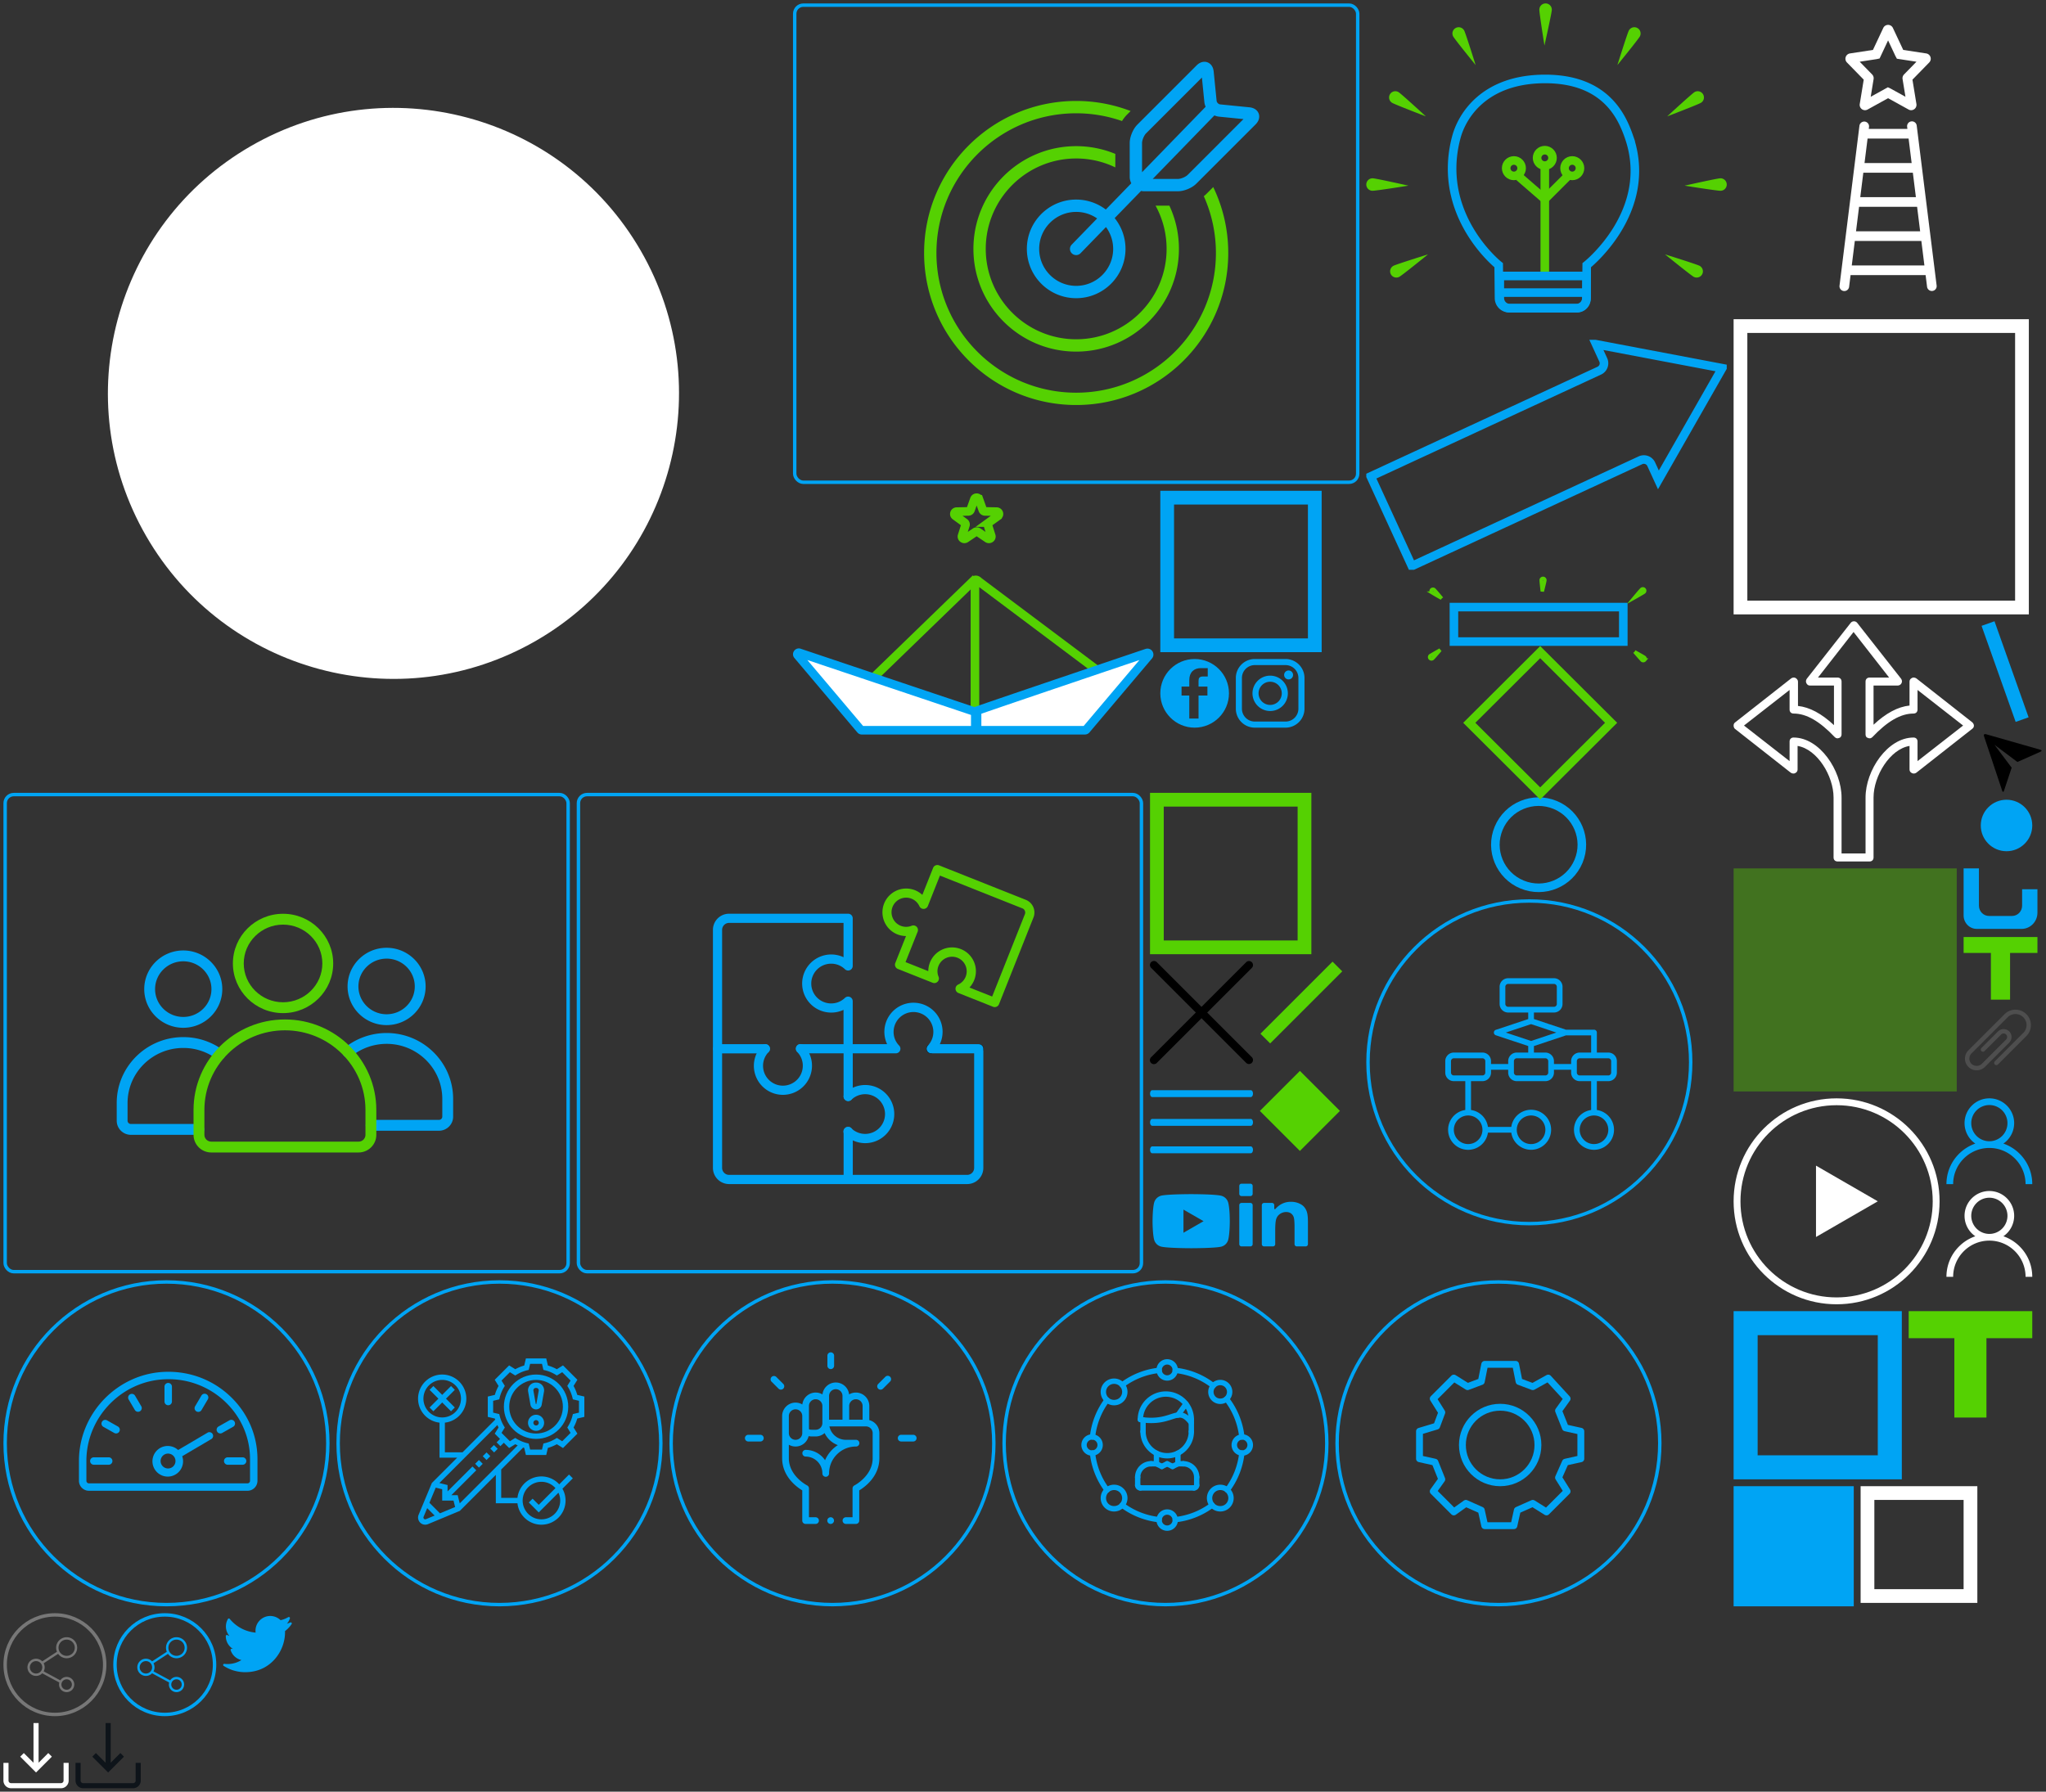 <?xml version="1.0" encoding="utf-8"?><svg width="596" height="522" viewBox="0 0 596 522" xmlns="http://www.w3.org/2000/svg" xmlns:xlink="http://www.w3.org/1999/xlink"><rect x="0" y="0" width="596" height="522" fill="#333333" stroke="none"/><view id="image-c-figure-1" viewBox="504 252 67 67"/><svg width="67" height="67" fill="none" viewBox="-1 -1 67 67" x="504" y="252" xmlns="http://www.w3.org/2000/svg"><path fill="#55D102" fill-opacity=".4" d="M65 0H0v65h65z"/></svg><view id="image-c-figure-10" viewBox="0 0 230 230"/><svg width="230" height="230" fill="none" viewBox="-1 -1 230 230" xmlns="http://www.w3.org/2000/svg"><circle cx="113.615" cy="113.615" r="83.172" transform="rotate(150 113.615 113.615)" fill="#fff"/></svg><view id="image-c-figure-11" viewBox="576 232 17 17"/><svg width="17" height="17" fill="none" viewBox="-1 -1 17 17" x="576" y="232" xmlns="http://www.w3.org/2000/svg"><circle cx="7.5" cy="7.5" r="7.5" fill="#00A4F4"/></svg><view id="image-c-figure-12" viewBox="504 92 88 88"/><svg width="88" height="88" fill="none" viewBox="-1 -1 88 88" x="504" y="92" xmlns="http://www.w3.org/2000/svg"><path stroke="#fff" stroke-width="4" d="M2 2h82v82H2z"/></svg><view id="image-c-figure-13" viewBox="337 142 49 49"/><svg width="49" height="49" fill="none" viewBox="-1 -1 49 49" x="337" y="142" xmlns="http://www.w3.org/2000/svg"><path stroke="#00A4F4" stroke-width="4" d="M2 2h43v43H2z"/></svg><view id="image-c-figure-14" viewBox="541 432 36 36"/><svg width="36" height="36" fill="none" viewBox="-1 -1 36 36" x="541" y="432" xmlns="http://www.w3.org/2000/svg"><path stroke="#fff" stroke-width="4" d="M2 2h30v30H2z"/></svg><view id="image-c-figure-15" viewBox="555 381 38 33"/><svg width="38" height="33" fill="none" viewBox="-1 -1 38 33" x="555" y="381" xmlns="http://www.w3.org/2000/svg"><path d="M22.65 31h-9.346V7.881H0V0h36v7.881H22.65V31z" fill="#55D102"/></svg><view id="image-c-figure-2" viewBox="504 432 37 37"/><svg width="37" height="37" fill="none" viewBox="-1 -1 37 37" x="504" y="432" xmlns="http://www.w3.org/2000/svg"><path fill="#00A4F4" d="M35 0H0v35h35z"/></svg><view id="image-c-figure-3" viewBox="571 252 24 20"/><svg width="24" height="20" fill="none" viewBox="-1 -1 24 20" x="571" y="252" xmlns="http://www.w3.org/2000/svg"><path d="M4.464 0H0v13.715c0 2.164 1.718 3.918 3.837 3.918h13.05c2.55 0 4.62-2.112 4.62-4.718V6.07h-4.464v4.794c0 1.657-1.316 3-2.938 3H7.401c-1.622 0-2.937-1.343-2.937-3V0z" fill="#00A4F4"/></svg><view id="image-c-figure-4" viewBox="576 180 16 32"/><svg width="16" height="32" fill="none" viewBox="-1 -1 16 32" x="576" y="180" xmlns="http://www.w3.org/2000/svg"><path stroke="#00A4F4" stroke-width="4" d="M12.047 28.657L2.115.669"/></svg><view id="image-c-figure-5" viewBox="571 272 24 21"/><svg width="24" height="21" fill="none" viewBox="-1 -1 24 21" x="571" y="272" xmlns="http://www.w3.org/2000/svg"><path d="M13.53 18.252H7.949V4.64H0V0h21.506v4.64h-7.975v13.612z" fill="#55D102"/></svg><view id="image-c-figure-6" viewBox="366 279 26 26"/><svg width="26" height="26" fill="none" viewBox="-1 -1 26 26" x="366" y="279" xmlns="http://www.w3.org/2000/svg"><path stroke="#55D102" stroke-width="4" d="M1.586 22.586l21-21"/></svg><view id="image-c-figure-7" viewBox="366 311 26 26"/><svg width="26" height="26" fill="none" viewBox="-1 -1 26 26" x="366" y="311" xmlns="http://www.w3.org/2000/svg"><path fill="#55D102" d="M0 11.661L11.66.001l11.662 11.66L11.66 23.322z"/></svg><view id="image-c-figure-8" viewBox="504 381 51 51"/><svg width="51" height="51" fill="none" viewBox="-1 -1 51 51" x="504" y="381" xmlns="http://www.w3.org/2000/svg"><path stroke="#00A4F4" stroke-width="7" d="M3.5 3.5h42v42h-42z"/></svg><view id="image-c-figure-9" viewBox="334 230 49 49"/><svg width="49" height="49" fill="none" viewBox="-1 -1 49 49" x="334" y="230" xmlns="http://www.w3.org/2000/svg"><path stroke="#55D102" stroke-width="4" d="M2 2h43v43H2z"/></svg><view id="image-contacts-icon-1" viewBox="504 180 72 72"/><svg width="72" height="72" fill="none" viewBox="-1 -1 72 72" x="504" y="180" xmlns="http://www.w3.org/2000/svg"><g clip-path="url(#apclip0_1321_3190)"><path d="M69.534 29.453L53.228 16.641c-.35-.233-.932-.35-1.281-.116-.466.233-.7.582-.7 1.048v6.988c-3.377.35-6.871 2.213-10.482 5.59V18.739h6.989c.465 0 .931-.233 1.164-.7.233-.465.117-.931-.116-1.28L35.99.45c-.466-.582-1.398-.582-1.864 0L21.316 16.757c-.234.35-.35.816-.117 1.282.233.466.582.698 1.048.698h6.989v11.531c-3.61-3.377-7.105-5.24-10.483-5.59v-7.105c0-.466-.35-.815-.699-1.048-.466-.233-.931-.117-1.28.116L.465 29.453c-.35.233-.466.582-.466.932 0 .35.116.699.35.932l16.306 12.812c.349.233.931.349 1.28.116.467-.233.7-.582.7-1.048v-6.872c5.707.932 10.482 8.735 10.482 15.025v17.47c0 .7.466 1.165 1.165 1.165H39.6c.699 0 1.165-.465 1.165-1.164V51.35c0-6.29 4.775-14.093 10.482-15.025v6.872c0 .466.233.815.699 1.048.466.233.932.117 1.281-.116l16.306-12.812c.35-.233.466-.583.466-.932 0-.35-.233-.7-.466-.932zM53.577 40.751v-5.707c0-.7-.465-1.165-1.164-1.165-7.571 0-13.977 9.55-13.977 17.471v16.306h-6.988V51.35c0-7.92-6.406-17.471-13.977-17.471-.699 0-1.165.466-1.165 1.165v5.707L3.028 30.385l13.278-10.367v5.708c0 .698.466 1.164 1.165 1.164 3.727 0 7.57 2.213 11.997 6.872.349.35.815.466 1.28.233.467-.116.7-.582.7-1.048V17.573c0-.7-.466-1.165-1.165-1.165h-5.707L34.942 3.13l10.366 13.278H39.6c-.7 0-1.165.466-1.165 1.165v15.374c0 .582.233.932.699 1.048.466.233.932.117 1.281-.233 4.426-4.659 8.27-6.872 11.997-6.872.699 0 1.165-.465 1.165-1.164v-5.707l13.277 10.366L53.577 40.75z" fill="#fff"/></g><defs><clipPath id="apclip0_1321_3190"><path fill="#fff" d="M0 0h70v70H0z"/></clipPath></defs></svg><view id="image-contacts-icon-2" viewBox="504 0 92 92"/><svg width="92" height="92" fill="none" viewBox="-1 -1 92 92" x="504" xmlns="http://www.w3.org/2000/svg"><path d="M51.722 31.106c-.261 0-.518-.067-.747-.194L45 27.612l-5.974 3.3a1.554 1.554 0 01-2.28-1.621l1.157-7.083-4.886-5.004a1.563 1.563 0 01.872-2.635l6.7-1.023 3.008-6.403a1.55 1.55 0 012.807 0l3.007 6.404 6.698 1.021a1.563 1.563 0 01.877 2.632l-4.889 5.008 1.157 7.084a1.56 1.56 0 01-1.532 1.814zm-6.781-6.675l.82.388 4.3 2.375-.842-5.154a1.569 1.569 0 01.417-1.337l3.634-3.722-5.702-.871-.424-.777L45 10.77l-2.473 5.265-.861.19-4.936.755 3.627 3.714a1.576 1.576 0 01.423 1.35l-.84 5.149 5.001-2.763zm-6.937-2.844v.007-.007zm13.99-.005l.002.008-.002-.008zM53.339 35.589a1.406 1.406 0 00-2.791.347l.077.618h-11.25l.077-.618a1.407 1.407 0 00-2.79-.347L30.86 82.17a1.407 1.407 0 102.791.347l.42-3.373h21.858l.42 3.373a1.406 1.406 0 102.79-.347l-5.8-46.582zM36.547 59.255h16.904l.888 7.133H35.66l.888-7.133zm1.238-9.944h14.427l.889 7.132H36.898l.888-7.132zm13.189-9.945l.888 7.132H38.136l.889-7.132h11.95zM34.421 76.333l.888-7.132H54.69l.889 7.132H34.42z" fill="#fff"/></svg><view id="image-cta-icon" viewBox="576 212 20 20"/><svg width="20" height="20" fill="none" viewBox="-1 -1 20 20" x="576" y="212" xmlns="http://www.w3.org/2000/svg"><path d="M6.763 17.378c-.145.435-.38.44-.529-.008L.933 1.464c-.147-.44.1-.693.531-.57L17.37 5.44c.441.125.456.38.038.566L10.667 9 4 4l5 6.667-2.237 6.711z" fill="#000"/></svg><view id="image-executive-search-icon" viewBox="230 0 167 142"/><svg width="167" height="142" fill="none" viewBox="-1 -1 167 142" x="230" xmlns="http://www.w3.org/2000/svg"><rect x=".5" y=".5" width="164" height="139" rx="2.5" stroke="#00A4F4"/><g clip-path="url(#asclip0_1439_2408)"><path d="M122.419 53.502l-1.961 1.963c-.264.262-.526.49-.787.702a40.47 40.47 0 013.526 16.54c0 22.444-18.261 40.704-40.707 40.704-22.447 0-40.707-18.26-40.707-40.704 0-22.443 18.26-40.7 40.707-40.7 4.676 0 9.164.802 13.35 2.258v-.001c.399-.634.864-1.265 1.502-1.907l1.007-1.009a44.168 44.168 0 00-15.858-2.935c-24.462.001-44.3 19.833-44.3 44.292C38.19 97.168 58.028 117 82.49 117c24.465 0 44.298-19.832 44.298-44.295a44.097 44.097 0 00-4.37-19.203z" fill="#55D102"/><path d="M109.641 58.912h-4.026a26.178 26.178 0 013.214 12.597c0 14.522-11.816 26.337-26.339 26.337-14.524 0-26.34-11.815-26.34-26.337 0-14.521 11.816-26.336 26.34-26.336 4.083 0 7.953.934 11.405 2.6V43.84a29.838 29.838 0 00-11.405-2.257c-16.531 0-29.932 13.4-29.932 29.927s13.4 29.929 29.932 29.929c16.529 0 29.932-13.402 29.932-29.93 0-4.5-1.002-8.767-2.781-12.596z" fill="#55D102"/><path d="M135.53 31.804a2.71 2.71 0 00-1.181-1.152 3.83 3.83 0 00-1.383-.388l-8.55-.853c-.174-.013-.448-.133-.662-.352-.219-.215-.339-.489-.351-.663l-.856-8.552c-.067-.625-.233-1.247-.668-1.826a2.625 2.625 0 00-.872-.738 2.542 2.542 0 00-1.158-.28 2.874 2.874 0 00-1.314.333c-.373.196-.69.446-.976.73L100.303 35.32c-.7.71-1.2 1.566-1.584 2.48-.373.919-.627 1.877-.634 2.876v9.855c.002.675.176 1.304.46 1.868l-7.424 7.647a14.288 14.288 0 00-8.63-2.902c-7.937 0-14.367 6.433-14.367 14.365 0 7.933 6.43 14.366 14.366 14.366 7.933 0 14.367-6.433 14.367-14.366 0-3.394-1.185-6.508-3.154-8.967l7.69-7.918c.286.06.579.096.884.098h9.86c.999-.007 1.958-.26 2.875-.634.916-.385 1.771-.884 2.483-1.585l17.252-17.251c.284-.286.533-.602.729-.976a2.86 2.86 0 00.333-1.314c.004-.387-.091-.8-.279-1.157zm-53.04 50.48c-5.942 0-10.776-4.833-10.776-10.774 0-5.94 4.834-10.774 10.776-10.774 2.267 0 4.37.707 6.107 1.907l-7.395 7.617a1.796 1.796 0 102.577 2.502l7.39-7.61a10.7 10.7 0 012.096 6.357c0 5.942-4.833 10.775-10.775 10.775zm19.189-33.108v-8.499c-.007-.317.123-.937.362-1.502.228-.566.575-1.097.805-1.316l16.27-16.268.716 7.165c.05.482.188.93.371 1.347l-18.524 19.073zm13.277.788c-.222.23-.749.576-1.316.806-.565.24-1.185.369-1.502.362h-7.352l17.969-18.504a4.52 4.52 0 001.305.356l7.162.715-16.266 16.266z" fill="#00A4F4"/></g><defs><clipPath id="asclip0_1439_2408"><path fill="#fff" transform="translate(37 17)" d="M0 0h100v100H0z"/></clipPath></defs></svg><view id="image-icon-attach" viewBox="571 293 22 20"/><svg width="22" height="20" fill="none" viewBox="-1 -1 22 20" x="571" y="293" xmlns="http://www.w3.org/2000/svg"><path d="M3.803 17.835c-.911 0-1.767-.355-2.41-.998a3.412 3.412 0 010-4.82L11.928 1.482A4.464 4.464 0 0115.107.165c1.201 0 2.33.468 3.18 1.317a4.466 4.466 0 011.317 3.18c0 1.2-.468 2.33-1.317 3.178l-8.293 8.293a.637.637 0 11-.901-.901l8.293-8.293a3.2 3.2 0 00.943-2.278c0-.86-.335-1.67-.944-2.278a3.201 3.201 0 00-2.278-.943 3.2 3.2 0 00-2.278.943L2.294 12.918a2.137 2.137 0 000 3.017c.806.806 2.21.806 3.017 0l7.074-7.074a1.04 1.04 0 00.302-.73 1.033 1.033 0 00-1.762-.73l-4.831 4.832a.637.637 0 11-.901-.901l4.83-4.832a2.31 2.31 0 013.262 0c.437.436.677 1.016.677 1.631 0 .607-.247 1.202-.676 1.631l-7.074 7.075c-.643.643-1.499.998-2.41.998z" fill="#4E4E4E"/></svg><view id="image-icon-chart" viewBox="397 261 97 97"/><svg width="97" height="97" fill="none" viewBox="-1 -1 97 97" x="397" y="261" xmlns="http://www.w3.org/2000/svg"><circle cx="47.5" cy="47.5" r="47" stroke="#00A4F4"/><path d="M70.497 44.663h-3.333V38.83a.833.833 0 00-.833-.834h-8.198l-9.299-3.1v-1.899h5.832a2.5 2.5 0 002.5-2.5V25.5a2.5 2.5 0 00-2.5-2.5h-13.33a2.5 2.5 0 00-2.5 2.5v4.999a2.5 2.5 0 002.5 2.5h5.832v1.899L37.74 38.04a.833.833 0 000 1.583l9.428 3.14v1.899h-3.333a2.5 2.5 0 00-2.5 2.5v.833h-4.999v-.834a2.5 2.5 0 00-2.5-2.5h-8.331a2.5 2.5 0 00-2.5 2.5v3.333a2.5 2.5 0 002.5 2.5h3.333v8.398a5.832 5.832 0 106.599 6.6h6.798a5.833 5.833 0 100-1.667h-6.798a5.832 5.832 0 00-4.933-4.933v-8.398h3.333a2.5 2.5 0 002.5-2.5v-.833h4.998v.833a2.5 2.5 0 002.5 2.5h8.332a2.5 2.5 0 002.5-2.5v-.833h4.999v.833a2.5 2.5 0 002.5 2.5h3.332v8.398a5.832 5.832 0 101.666 0v-8.398h3.333a2.5 2.5 0 002.5-2.5v-3.333a2.5 2.5 0 00-2.5-2.5zm-22.496 18.33a4.166 4.166 0 110 8.332 4.166 4.166 0 010-8.332zm-14.164 4.166a4.166 4.166 0 11-8.332 0 4.166 4.166 0 018.332 0zm.833-16.664c0 .46-.373.833-.833.833h-8.332a.833.833 0 01-.833-.833v-3.333c0-.46.373-.833.833-.833h8.332c.46 0 .833.373.833.833v3.333zm6.666-19.163a.833.833 0 01-.834-.833v-5c0-.46.373-.833.834-.833h13.33c.46 0 .834.373.834.834v4.999c0 .46-.373.833-.834.833h-13.33zm-.699 7.499l7.364-2.455 7.364 2.455L48 41.285l-7.364-2.454zM53 50.495c0 .46-.373.833-.833.833h-8.332a.833.833 0 01-.833-.833v-3.333c0-.46.373-.833.833-.833h8.332c.46 0 .833.373.833.833v3.333zm6.666-3.333v.834h-5v-.834a2.5 2.5 0 00-2.5-2.5h-3.332v-1.899l9.3-3.1h7.364v5h-3.333a2.5 2.5 0 00-2.5 2.5zM70.497 67.16a4.166 4.166 0 11-8.332 0 4.166 4.166 0 018.332 0zm.833-16.664c0 .46-.373.833-.833.833h-8.332a.833.833 0 01-.833-.833v-3.333c0-.46.373-.833.833-.833h8.332c.46 0 .833.373.833.833v3.333z" fill="#00A4F4"/></svg><view id="image-icon-cross" viewBox="334 279 32 32"/><svg width="32" height="32" fill="none" viewBox="-1 -1 32 32" x="334" y="279" xmlns="http://www.w3.org/2000/svg"><path d="M16.657 15l13-12.999A1.172 1.172 0 1027.998.344l-13 13L2 .344A1.172 1.172 0 10.343 2.001l13 13-13 13A1.172 1.172 0 102 29.656l13-12.999 13 13a1.169 1.169 0 001.657 0c.457-.458.457-1.2 0-1.658l-13-13z" fill="#000"/></svg><view id="image-icon-dashboard" viewBox="0 372 97 97"/><svg width="97" height="97" fill="none" viewBox="-1 -1 97 97" y="372" xmlns="http://www.w3.org/2000/svg"><circle cx="47.5" cy="47.5" r="47" stroke="#00A4F4"/><path d="M48 36.417c.598 0 1.084-.485 1.084-1.083V31a1.083 1.083 0 00-2.167 0v4.334c0 .598.485 1.083 1.083 1.083zM59.465 44.4l-.03.017.004.005-8.553 5.036a4.461 4.461 0 101.192 1.81l8.456-4.984a1.083 1.083 0 10-1.07-1.884zM48 54.834a2.167 2.167 0 110-4.333 2.167 2.167 0 010 4.333zM64.25 52.667c0 .598.485 1.084 1.083 1.084h4.334a1.083 1.083 0 000-2.167h-4.334c-.598 0-1.083.485-1.083 1.083zM30.667 51.584h-4.334a1.083 1.083 0 000 2.166h4.334a1.083 1.083 0 000-2.166zM38.32 33.594a1.084 1.084 0 00-1.866 1.1l1.841 3.128a1.084 1.084 0 001.867-1.1l-1.842-3.128zM62.242 44.081c.293.522.954.706 1.475.412l3.197-1.805a1.083 1.083 0 10-1.065-1.887l-3.197 1.805c-.52.294-.704.955-.41 1.475zM33.348 42.605L30.15 40.8a1.084 1.084 0 00-1.065 1.887l3.197 1.805a1.083 1.083 0 001.065-1.887zM56.215 38.204h.001c.515.304 1.18.133 1.484-.382v-.001l1.842-3.128a1.083 1.083 0 10-1.867-1.1l-1.841 3.127a1.083 1.083 0 00.381 1.484z" fill="#00A4F4"/><path d="M66.331 34.072c-5.092-4.962-11.866-7.594-19.061-7.395C33.336 27.052 22 38.692 22 52.632v5.812a2.912 2.912 0 002.925 2.89h46.15A2.912 2.912 0 0074 58.444v-6.319c0-6.825-2.724-13.24-7.669-18.053zm5.502 24.375a.743.743 0 01-.758.722h-46.15a.743.743 0 01-.758-.722v-5.815c0-12.774 10.39-23.447 23.161-23.789a23.854 23.854 0 0117.492 6.781c4.522 4.403 7.013 10.264 7.013 16.501v6.322z" fill="#00A4F4"/></svg><view id="image-icon-download" viewBox="0 501 21 21"/><svg width="21" height="21" fill="none" viewBox="-1 -1 21 21" y="501" xmlns="http://www.w3.org/2000/svg"><path d="M17.516 11.615v5.158c0 .41-.333.743-.743.743H2.227a.743.743 0 01-.743-.743v-5.158H0v5.158A2.23 2.23 0 002.227 19h14.546A2.23 2.23 0 0019 16.773v-5.158h-1.484z" fill="#fff"/><path d="M13.063 8.747l-2.82 2.82V0H8.758v11.568l-2.82-2.82-1.05 1.049L9.5 14.409l4.612-4.612-1.05-1.05z" fill="#fff"/></svg><view id="image-icon-download-hover" viewBox="21 501 21 21"/><svg width="21" height="21" viewBox="-1 -1 21 21" x="21" y="501" xmlns="http://www.w3.org/2000/svg"><g fill="#0E141A" fill-rule="nonzero"><path d="M17.516 11.615v5.158c0 .41-.333.743-.743.743H2.227a.743.743 0 01-.743-.743v-5.158H0v5.158A2.23 2.23 0 002.227 19h14.546A2.23 2.23 0 0019 16.773v-5.158h-1.484z"/><path d="M13.063 8.747l-2.82 2.82V0H8.758v11.568l-2.82-2.82-1.05 1.049L9.5 14.409l4.612-4.612z"/></g></svg><view id="image-icon-fb" viewBox="337 191 22 22"/><svg width="22" height="22" fill="none" viewBox="-1 -1 22 22" x="337" y="191" xmlns="http://www.w3.org/2000/svg"><path d="M10 0C4.477 0 0 4.477 0 10s4.477 10 10 10 10-4.477 10-10S15.523 0 10 0zm3.815 5.093h-1.383c-1.085 0-1.294.516-1.294 1.272v1.667h2.586l-.001 2.612h-2.585v6.702H8.44v-6.702H6.185V8.032H8.44V6.106c0-2.235 1.366-3.452 3.36-3.452l2.015.003v2.436z" fill="#00A4F4"/></svg><view id="image-icon-ig" viewBox="359 191 22 22"/><svg width="22" height="22" fill="none" viewBox="-1 -1 22 22" x="359" y="191" xmlns="http://www.w3.org/2000/svg"><path d="M14.48 0H5.52A5.525 5.525 0 000 5.52v8.96A5.525 5.525 0 005.52 20h8.96A5.526 5.526 0 0020 14.48V5.52A5.525 5.525 0 0014.48 0zm3.745 14.48a3.75 3.75 0 01-3.744 3.745H5.519a3.749 3.749 0 01-3.745-3.744V5.519A3.749 3.749 0 015.52 1.774h8.961a3.75 3.75 0 013.745 3.745v8.962z" fill="#00A4F4"/><path d="M10 4.847A5.16 5.16 0 004.846 10 5.16 5.16 0 0010 15.153 5.16 5.16 0 0015.153 10 5.16 5.16 0 0010 4.847zm0 8.532A3.383 3.383 0 016.62 10 3.383 3.383 0 0110 6.621 3.383 3.383 0 0113.379 10a3.383 3.383 0 01-3.38 3.379zM15.37 3.342a1.307 1.307 0 00-1.302 1.301c0 .342.14.678.382.92s.578.382.92.382c.343 0 .677-.14.92-.381a1.307 1.307 0 000-1.84 1.307 1.307 0 00-.92-.382z" fill="#00A4F4"/></svg><view id="image-icon-in" viewBox="360 343 22 22"/><svg width="22" height="22" fill="none" viewBox="-1 -1 22 22" x="360" y="343" xmlns="http://www.w3.org/2000/svg"><path d="M.65 19.135h2.6a.65.65 0 00.649-.65V7.12a.65.65 0 00-.65-.649H.65a.65.65 0 00-.649.65v11.364c0 .359.29.65.65.65zM.65 4.473h2.6a.65.65 0 00.649-.65V1.516a.65.65 0 00-.65-.65H.65a.65.65 0 00-.649.65v2.309c0 .358.29.649.65.649zM19.022 7.79c-.366-.482-.904-.877-1.617-1.187-.712-.31-1.498-.465-2.359-.465-1.746 0-3.226.666-4.439 2-.241.265-.417.207-.417-.152V7.12a.65.65 0 00-.65-.649H7.219a.65.65 0 00-.65.65v11.364c0 .359.291.65.65.65h2.6a.65.65 0 00.65-.65v-3.952c0-1.647.099-2.775.298-3.386.198-.61.566-1.1 1.103-1.47a3.126 3.126 0 011.818-.556c.527 0 .978.13 1.353.389.374.259.645.622.811 1.09.167.466.25 1.495.25 3.087v4.798c0 .359.29.65.65.65h2.6a.65.65 0 00.649-.65V12.05c0-1.138-.072-2.012-.215-2.622a4.296 4.296 0 00-.763-1.638z" fill="#00A4F4"/></svg><view id="image-icon-issue" viewBox="97 372 97 97"/><svg width="97" height="97" fill="none" viewBox="-1 -1 97 97" x="97" y="372" xmlns="http://www.w3.org/2000/svg"><path d="M94.5 47.5c0 25.957-21.043 47-47 47s-47-21.043-47-47 21.043-47 47-47 47 21.043 47 47z" stroke="#00A4F4"/><path d="M58.156 27.469c-5.17 0-9.375 4.205-9.375 9.375s4.206 9.375 9.375 9.375c5.17 0 9.375-4.206 9.375-9.375 0-5.17-4.205-9.375-9.375-9.375zm0 17.187c-4.308 0-7.812-3.504-7.812-7.812s3.504-7.813 7.812-7.813 7.813 3.505 7.813 7.813-3.505 7.812-7.813 7.812z" fill="#00A4F4"/><path d="M58.248 29.813h-.183a2.255 2.255 0 00-2.23 2.57l.668 3.783c.104.832.815 1.459 1.653 1.459.839 0 1.55-.627 1.648-1.42l.679-3.859a2.255 2.255 0 00-2.235-2.534zm.011 6.159c-.013.104-.187.143-.211-.04l-.668-3.784a.69.69 0 01.684-.773h.184c.38 0 .69.31.69.69 0 .037-.001.05 0 .047l-.679 3.86zM58.156 39.188a2.347 2.347 0 00-2.343 2.343 2.347 2.347 0 002.343 2.344 2.347 2.347 0 002.344-2.344 2.347 2.347 0 00-2.344-2.343zm0 3.124a.782.782 0 11.002-1.564.782.782 0 01-.002 1.565z" fill="#00A4F4"/><path d="M72.219 39.806v-5.925l-2.059-.484a12.407 12.407 0 00-1.079-2.603l1.114-1.8-4.19-4.19-1.799 1.115a12.417 12.417 0 00-2.603-1.08l-.484-2.058h-5.925l-.485 2.059c-.905.26-1.777.62-2.603 1.079l-1.798-1.114-4.19 4.19 1.113 1.799a12.45 12.45 0 00-1.079 2.603l-2.058.484v5.925l2.058.485c.03.106.076.207.109.311l-9.522 9.523h-5.145v-8.64c3.51-.39 6.25-3.372 6.25-6.985a7.04 7.04 0 00-7.032-7.031 7.04 7.04 0 00-7.03 7.031c0 3.613 2.74 6.595 6.25 6.985v10.203h5.145l-7.26 7.26-.11.109-3.865 9.277a2.086 2.086 0 002.724 2.725l9.278-3.866 10.493-10.495v8.27h6.297c.39 3.51 3.372 6.25 6.985 6.25a7.04 7.04 0 007.031-7.03 6.98 6.98 0 00-.912-3.452l3.027-3.027-1.105-1.105-2.854 2.854a7.006 7.006 0 00-5.187-2.302c-3.613 0-6.596 2.74-6.985 6.25H48v-8.27l6.397-6.397c.105.034.206.079.312.11l.485 2.057h5.925l.484-2.058c.906-.26 1.777-.621 2.603-1.08l1.799 1.115 4.19-4.19-1.114-1.8c.458-.824.82-1.696 1.08-2.602l2.058-.485zM25.344 34.5a5.475 5.475 0 015.468-5.469 5.475 5.475 0 015.47 5.469 5.475 5.475 0 01-5.47 5.469 5.475 5.475 0 01-5.468-5.469zm34.375 24.219a5.45 5.45 0 014.083 1.843l-4.864 4.865-1.792-1.792-1.105 1.105 2.897 2.896 5.74-5.74c.324.698.51 1.473.51 2.291a5.475 5.475 0 01-5.47 5.47 5.475 5.475 0 01-5.468-5.47 5.475 5.475 0 015.469-5.468zM28.93 60.42l1.881.47v3.297h3.297l.47 1.88-4.411 1.839-3.074-3.074 1.837-4.412zm-2.865 9.195a.531.531 0 01-.722-.48c0-.07.013-.137.04-.2l1.059-2.544 2.165 2.165-2.542 1.059zm9.857-4.613l-.594-2.378h-1.85l7.26-7.26-1.104-1.105-7.26 7.26v-1.849l-2.378-.594 16.891-16.892c.113.238.215.48.343.71l-1.114 1.799 1.542 1.542-.993.994 1.104 1.104.994-.993 1.543 1.543 1.798-1.114c.23.127.472.23.71.342L35.922 65.003zm32.958-26.016l-.114.465a10.835 10.835 0 01-1.265 3.05l-.248.408.96 1.552-2.44 2.44-1.551-.96-.41.248c-.949.575-1.975 1-3.05 1.263l-.465.114-.417 1.777h-3.45l-.418-1.776-.465-.114a10.859 10.859 0 01-3.05-1.263l-.409-.249-1.551.96-2.44-2.44.96-1.551-.249-.409a10.86 10.86 0 01-1.264-3.05l-.114-.465-1.775-.418v-3.45l1.775-.418.114-.465c.264-1.077.69-2.102 1.265-3.05l.249-.409-.96-1.551 2.44-2.44 1.55.96.41-.248c.95-.575 1.975-1.001 3.05-1.264l.465-.114.417-1.776h3.45l.418 1.775.465.115c1.074.262 2.1.688 3.05 1.263l.41.248 1.551-.96 2.44 2.44-.96 1.552.248.408c.575.948 1 1.974 1.265 3.05l.114.465 1.774.419v3.45l-1.775.418z" fill="#00A4F4"/><path d="M33.385 38.177l1.105-1.104-2.573-2.573 2.573-2.573-1.105-1.104-2.572 2.572-2.573-2.572-1.105 1.104 2.573 2.573-2.573 2.573 1.105 1.104 2.573-2.572 2.572 2.572zM42.62 51.269l1.105-1.105 1.105 1.105-1.105 1.104-1.104-1.104zM40.41 53.477l1.106-1.104 1.104 1.105-1.104 1.104-1.105-1.105zM44.83 49.058l1.05-1.049 1.104 1.105-1.049 1.049-1.104-1.105z" fill="#00A4F4"/></svg><view id="image-icon-menu" viewBox="334 311 32 32"/><svg width="32" height="32" fill="none" viewBox="-1 -1 32 32" x="334" y="311" xmlns="http://www.w3.org/2000/svg"><g clip-path="url(#bdclip0)" fill="#00A4F4"><path d="M29.375 5.625H.625c-.345 0-.625.448-.625 1s.28 1 .625 1h28.75c.345 0 .625-.448.625-1s-.28-1-.625-1zM29.375 14H.625C.28 14 0 14.448 0 15s.28 1 .625 1h28.75c.345 0 .625-.448.625-1s-.28-1-.625-1zM29.375 22H.625C.28 22 0 22.448 0 23s.28 1 .625 1h28.75c.345 0 .625-.448.625-1s-.28-1-.625-1z"/></g><defs><clipPath id="bdclip0"><path fill="#fff" d="M0 0h30v30H0z"/></clipPath></defs></svg><view id="image-icon-motivation" viewBox="194 372 97 97"/><svg width="97" height="97" fill="none" viewBox="-1 -1 97 97" x="194" y="372" xmlns="http://www.w3.org/2000/svg"><circle cx="47.5" cy="47.5" r="47" stroke="#00A4F4"/><path d="M47 25.883a.977.977 0 01-.977-.977v-2.93a.977.977 0 011.954 0v2.93c0 .54-.438.977-.977.977zM26.492 46.977h-3.515a.977.977 0 010-1.954h3.515a.977.977 0 010 1.954zM71.023 46.977h-3.515a.977.977 0 010-1.954h3.515a.977.977 0 010 1.954zM31.808 31.604l-2.072-2.073a.977.977 0 011.381-1.38l2.073 2.072a.977.977 0 01-1.382 1.38zM62.192 31.604a.977.977 0 01-1.382-1.381l2.073-2.073a.977.977 0 111.38 1.381l-2.071 2.073zM47 71a.977.977 0 110-1.953A.977.977 0 0147 71z" fill="#00A4F4"/><path d="M61.16 44.535v7.324c0 5.353-4.308 8.427-5.86 9.36v8.804c0 .54-.436.977-.976.977h-2.93a.977.977 0 010-1.953h1.954v-8.399a.98.98 0 01.538-.872c.053-.027 5.321-2.748 5.321-7.917v-7.324a1.957 1.957 0 00-1.953-1.954H46.61a4.891 4.891 0 004.785 3.907h2.93a.977.977 0 110 1.953c-4.309 0-7.813 3.505-7.813 7.813a.977.977 0 11-1.953 0 4.888 4.888 0 00-4.883-4.883.977.977 0 010-1.953 6.834 6.834 0 015.664 3.012 9.827 9.827 0 013.72-4.399 6.875 6.875 0 01-3.85-3.517 3.887 3.887 0 01-2.605.994c-.25 0-.506.004-.741.004-.46 0-.905-.011-1.314-.093a3.912 3.912 0 01-3.804 3.022 3.88 3.88 0 01-1.953-.525v3.943c0 5.169 5.268 7.89 5.32 7.916.33.165.54.504.54.873v8.399h1.953a.977.977 0 010 1.953h-2.93a.977.977 0 01-.977-.977V61.22c-1.551-.934-5.86-4.008-5.86-9.36V39.554a3.91 3.91 0 013.907-3.907 3.88 3.88 0 011.978.54 3.911 3.911 0 013.882-3.47 3.88 3.88 0 011.978.54 3.911 3.911 0 013.88-3.469 3.911 3.911 0 013.882 3.47 3.88 3.88 0 011.978-.54 3.91 3.91 0 013.907 3.906v4.127a3.913 3.913 0 012.93 3.783zm-24.414-6.933a1.955 1.955 0 00-1.953 1.953v4.98c0 1.077.876 1.953 1.953 1.953a1.955 1.955 0 001.953-1.953v-4.98a1.955 1.955 0 00-1.953-1.953zm5.86-2.93a1.955 1.955 0 00-1.954 1.953v6.445c0 .277.056.355.057.356.146.145.994.139 1.501.135l.395-.002a1.955 1.955 0 001.954-1.953v-4.981a1.955 1.955 0 00-1.953-1.953zm7.812-.977a1.955 1.955 0 00-1.953-1.953 1.955 1.955 0 00-1.953 1.953v6.934h3.906v-6.934zm3.906.977a1.955 1.955 0 00-1.953 1.953v4.004h3.906v-4.004a1.955 1.955 0 00-1.953-1.953z" fill="#00A4F4"/></svg><view id="image-icon-person" viewBox="291 372 97 97"/><svg width="97" height="97" fill="none" viewBox="-1 -1 97 97" x="291" y="372" xmlns="http://www.w3.org/2000/svg"><circle cx="47.5" cy="47.5" r="47" stroke="#00A4F4"/><path d="M40.97 44.844a.781.781 0 01-.78-.782v-3.374a.781.781 0 111.562 0v3.374a.78.78 0 01-.782.782zM55.033 44.875a.781.781 0 01-.781-.781v-3.517a.781.781 0 111.562 0v3.517c0 .43-.349.781-.781.781z" fill="#00A4F4"/><path d="M55.033 41.359a.781.781 0 01-.781-.782 6.648 6.648 0 00-6.643-6.64 6.647 6.647 0 00-6.639 6.64.781.781 0 11-1.562 0c0-4.522 3.679-8.202 8.201-8.202 4.525 0 8.205 3.68 8.205 8.202 0 .431-.349.782-.781.782z" fill="#00A4F4"/><path d="M55.033 42.31a.78.78 0 01-.62-.307c-1.895-2.472-2.747-2.197-5.018-1.46-2 .646-4.735 1.533-9.328.806a.78.78 0 11.245-1.543c4.217.665 6.754-.152 8.602-.75 2.332-.755 4.175-1.351 6.74 1.997a.78.78 0 01-.62 1.256z" fill="#00A4F4"/><path d="M51.126 40.059a.782.782 0 01-.634-1.237l2.344-3.256a.782.782 0 011.269.913l-2.344 3.255a.783.783 0 01-.635.325zM39.408 58.156a.78.78 0 01-.781-.781 4.692 4.692 0 014.687-4.688.78.78 0 110 1.563 3.128 3.128 0 00-3.125 3.125.78.78 0 01-.781.781z" fill="#00A4F4"/><path d="M44.877 54.25h-1.563a.78.78 0 110-1.563h1.563a.78.78 0 110 1.563zM39.408 60.5a.78.78 0 01-.781-.781v-2.344a.78.78 0 111.562 0v2.344a.78.78 0 01-.781.781z" fill="#00A4F4"/><path d="M40.19 61.281c-.863 0-1.563-.7-1.563-1.562 0-.415.326-.714.74-.737.44-.02.775.325.822.736a.781.781 0 010 1.563zM56.595 58.156a.78.78 0 01-.78-.781 3.128 3.128 0 00-3.126-3.125.78.78 0 110-1.563 4.692 4.692 0 014.688 4.688.78.78 0 01-.782.781z" fill="#00A4F4"/><path d="M52.69 54.25h-1.563a.78.78 0 110-1.563h1.562a.78.78 0 110 1.563zM56.595 60.5a.78.78 0 01-.78-.781v-2.344a.78.78 0 111.562 0v2.344a.78.78 0 01-.782.781z" fill="#00A4F4"/><path d="M55.814 61.281a.78.78 0 110-1.562.78.78 0 111.563 0c0 .861-.702 1.562-1.563 1.562z" fill="#00A4F4"/><path d="M55.814 61.281H40.19a.78.78 0 110-1.562h15.625a.78.78 0 110 1.562zM44.877 54.25a.78.78 0 01-.782-.781v-3.075a.78.78 0 111.563 0v3.075a.78.78 0 01-.781.781zM51.127 54.25a.78.78 0 01-.782-.781v-3.075a.78.78 0 111.563 0v3.075a.78.78 0 01-.781.781z" fill="#00A4F4"/><path d="M48 51.906c-4.307 0-7.81-3.504-7.81-7.81a.781.781 0 011.562 0A6.256 6.256 0 0048 50.343a6.257 6.257 0 006.252-6.249.781.781 0 011.562 0c0 4.307-3.505 7.811-7.814 7.811zM46.438 55.031a.785.785 0 01-.348-.082l-1.563-.781a.781.781 0 11.7-1.398l1.562.781a.782.782 0 01-.35 1.48z" fill="#00A4F4"/><path d="M46.44 55.031a.783.783 0 01-.35-1.48l1.562-.782a.782.782 0 01.699 1.398l-1.563.782a.777.777 0 01-.348.082zM49.565 55.031a.783.783 0 01-.35-1.48l1.562-.782a.782.782 0 01.699 1.398l-1.563.782a.777.777 0 01-.348.082z" fill="#00A4F4"/><path d="M49.563 55.031a.785.785 0 01-.348-.082l-1.563-.781a.781.781 0 11.7-1.398l1.562.781a.782.782 0 01-.35 1.48zM48.002 29.25a3.128 3.128 0 01-3.125-3.125A3.128 3.128 0 0148.002 23a3.128 3.128 0 013.125 3.125 3.128 3.128 0 01-3.125 3.125zm0-4.688c-.862 0-1.563.701-1.563 1.563s.7 1.563 1.563 1.563c.861 0 1.562-.701 1.562-1.563s-.701-1.563-1.562-1.563zM48.002 73a3.128 3.128 0 01-3.125-3.125 3.128 3.128 0 013.125-3.125 3.128 3.128 0 013.125 3.125A3.128 3.128 0 0148.002 73zm0-4.688c-.862 0-1.563.701-1.563 1.563s.7 1.563 1.563 1.563c.861 0 1.562-.701 1.562-1.563s-.701-1.563-1.562-1.563zM32.534 36.438a3.878 3.878 0 01-2.762-1.144 3.885 3.885 0 01-1.145-2.762 3.88 3.88 0 011.143-2.762 3.879 3.879 0 012.763-1.144c1.044 0 2.025.406 2.762 1.144a3.878 3.878 0 011.145 2.762 3.88 3.88 0 01-1.145 2.762 3.88 3.88 0 01-2.761 1.144zm-.001-6.25c-.627 0-1.215.244-1.658.687a2.327 2.327 0 00-.686 1.657c0 .625.245 1.214.688 1.657.884.884 2.428.885 3.314 0a2.33 2.33 0 00.686-1.657c0-.626-.243-1.215-.686-1.657a2.33 2.33 0 00-1.658-.686zM63.47 67.374a3.881 3.881 0 01-2.762-1.144 3.91 3.91 0 010-5.524 3.88 3.88 0 012.762-1.145c1.043 0 2.024.407 2.761 1.145a3.91 3.91 0 010 5.524 3.881 3.881 0 01-2.762 1.144zm0-6.25a2.344 2.344 0 00-1.657 4c.886.886 2.428.886 3.313 0 .914-.913.914-2.4 0-3.314a2.325 2.325 0 00-1.656-.686zM26.128 51.123A3.13 3.13 0 0123 48a3.129 3.129 0 013.125-3.126c.835 0 1.62.325 2.21.916a3.127 3.127 0 01-2.207 5.334zm-.002-4.686c-.862 0-1.564.7-1.564 1.563 0 .861.702 1.561 1.564 1.561h.002a1.562 1.562 0 00-.002-3.124zM69.875 51.124A3.128 3.128 0 0166.752 48a3.128 3.128 0 013.123-3.126A3.128 3.128 0 0173 48a3.128 3.128 0 01-3.125 3.125zm0-4.687a1.563 1.563 0 000 3.125 1.564 1.564 0 000-3.125zM32.53 67.373a3.876 3.876 0 01-2.76-1.143 3.91 3.91 0 010-5.524 3.875 3.875 0 012.762-1.145c1.043 0 2.024.407 2.762 1.145a3.88 3.88 0 011.145 2.761 3.88 3.88 0 01-1.145 2.762 3.888 3.888 0 01-2.764 1.144zm.002-6.249a2.346 2.346 0 00-1.656 4c.885.888 2.426.884 3.313 0 .443-.443.687-1.031.687-1.657 0-.626-.244-1.214-.687-1.657a2.326 2.326 0 00-1.657-.686zM63.469 36.047a3.496 3.496 0 01-2.487-1.03 3.49 3.49 0 01-1.03-2.486c0-.94.366-1.822 1.03-2.486a3.492 3.492 0 012.486-1.03c.94 0 1.821.366 2.486 1.03a3.492 3.492 0 011.03 2.486c0 .94-.366 1.823-1.03 2.487a3.493 3.493 0 01-2.485 1.029zm-.001-5.469c-.521 0-1.012.203-1.381.572-.37.369-.572.86-.572 1.38 0 .523.203 1.012.572 1.381.74.74 2.026.738 2.761.001.37-.369.572-.86.572-1.381 0-.523-.203-1.013-.572-1.383a1.942 1.942 0 00-1.38-.57z" fill="#00A4F4"/><path d="M50.34 70.533a.782.782 0 01-.081-1.559 21.043 21.043 0 0010.382-4.086.78.78 0 11.936 1.25 22.583 22.583 0 01-11.153 4.39.63.63 0 01-.084.005zM65.513 61.887a.78.78 0 01-.624-1.25 21.031 21.031 0 004.085-10.38.78.78 0 111.554.165 22.582 22.582 0 01-4.39 11.152.776.776 0 01-.625.313zM69.75 46.442a.78.78 0 01-.775-.7 20.993 20.993 0 00-4.315-10.68.78.78 0 111.233-.959 22.558 22.558 0 014.636 11.475.78.78 0 01-.778.864zM61.418 31.505a.782.782 0 01-.479-.165 21.008 21.008 0 00-10.68-4.314.78.78 0 11.164-1.553 22.568 22.568 0 0111.475 4.634.78.78 0 01-.48 1.398zM34.894 31.266a.78.78 0 01-.47-1.406 22.584 22.584 0 0111.156-4.388.781.781 0 11.164 1.554 21.015 21.015 0 00-10.383 4.085.776.776 0 01-.467.155zM26.25 46.44a.781.781 0 01-.777-.864c.43-4.04 1.947-7.899 4.39-11.155a.78.78 0 111.249.937 21.025 21.025 0 00-4.087 10.384.78.78 0 01-.776.699zM30.496 61.902a.783.783 0 01-.626-.312 22.588 22.588 0 01-4.398-11.169.78.78 0 111.554-.165c.4 3.766 1.816 7.36 4.094 10.395a.782.782 0 01-.624 1.25zM45.661 70.533a.745.745 0 01-.082-.005 22.583 22.583 0 01-11.156-4.39.78.78 0 11.937-1.249 21.03 21.03 0 0010.383 4.086.781.781 0 01-.082 1.558z" fill="#00A4F4"/></svg><view id="image-icon-play" viewBox="504 319 62 62"/><svg width="62" height="62" fill="none" viewBox="-1 -1 62 62" x="504" y="319" xmlns="http://www.w3.org/2000/svg"><circle cx="30" cy="30" r="29" stroke="#fff" stroke-width="2"/><path d="M42 30L24 40.392V19.608L42 30z" fill="#fff"/></svg><view id="image-icon-settings" viewBox="388 372 97 97"/><svg width="97" height="97" fill="none" viewBox="-1 -1 97 97" x="388" y="372" xmlns="http://www.w3.org/2000/svg"><circle cx="47.5" cy="47.5" r="47" stroke="#00A4F4"/><path d="M31 38.5l-1.5 4-5 1.5v8l4.5 1 2 5-2.5 3.5 6 6L38 65l4.5 2 1 4.5H52l1-4.5 4.5-2 4 2.5 6-6-2.5-4 2-4.5 4.5-1v-8L67 43l-2-5 2.5-3.5-5.5-6-4.5 2.5-4-1.5-1-5h-9l-1 5-4 1.5-4-2.5-6 6 2.5 4z" stroke="#00A4F4" stroke-width="2" stroke-linejoin="round"/><circle cx="48" cy="48" r="11" stroke="#00A4F4" stroke-width="2"/></svg><view id="image-icon-share" viewBox="0 469 32 32"/><svg width="32" height="32" fill="none" viewBox="-1 -1 32 32" y="469" xmlns="http://www.w3.org/2000/svg"><circle cx="15" cy="15" r="14.5" stroke="#777"/><path d="M18.416 18.562c-.773 0-1.454.398-1.851.999l-4.847-2.615a2.487 2.487 0 000-2.35l4.213-2.75a3.057 3.057 0 002.485 1.28 3.066 3.066 0 003.063-3.063A3.066 3.066 0 0018.416 7a3.066 3.066 0 00-2.828 4.238l-4.281 2.793a2.497 2.497 0 00-1.801-.767A2.509 2.509 0 007 15.77a2.509 2.509 0 002.506 2.506c.704 0 1.34-.293 1.796-.763l4.976 2.684a2.21 2.21 0 00-.081.584c0 1.224.995 2.219 2.218 2.219a2.221 2.221 0 002.22-2.219 2.22 2.22 0 00-2.22-2.219zm0-10.865a2.369 2.369 0 012.366 2.366 2.369 2.369 0 01-2.366 2.366 2.369 2.369 0 01-2.366-2.366 2.369 2.369 0 012.366-2.366zm-8.91 9.882c-.997 0-1.809-.811-1.809-1.809 0-.997.812-1.81 1.81-1.81.997 0 1.808.813 1.808 1.81 0 .998-.811 1.81-1.809 1.81zm8.91 4.724a1.524 1.524 0 01-1.522-1.522c0-.839.683-1.522 1.522-1.522s1.522.683 1.522 1.522c0 .84-.683 1.522-1.522 1.522z" fill="#777"/></svg><view id="image-icon-share-hover" viewBox="32 469 32 32"/><svg width="32" height="32" fill="none" viewBox="-1 -1 32 32" x="32" y="469" xmlns="http://www.w3.org/2000/svg"><circle cx="15" cy="15" r="14.5" stroke="#00A4F4"/><path d="M18.416 18.562c-.773 0-1.454.398-1.851.999l-4.847-2.615a2.487 2.487 0 000-2.35l4.213-2.75a3.057 3.057 0 002.485 1.28 3.066 3.066 0 003.063-3.063A3.066 3.066 0 0018.416 7a3.066 3.066 0 00-2.828 4.238l-4.281 2.793a2.497 2.497 0 00-1.801-.767A2.509 2.509 0 007 15.77a2.509 2.509 0 002.506 2.506c.704 0 1.34-.293 1.796-.763l4.976 2.684a2.21 2.21 0 00-.081.584c0 1.224.995 2.219 2.218 2.219a2.221 2.221 0 002.22-2.219 2.22 2.22 0 00-2.22-2.219zm0-10.865a2.369 2.369 0 012.366 2.366 2.369 2.369 0 01-2.366 2.366 2.369 2.369 0 01-2.366-2.366 2.369 2.369 0 012.366-2.366zm-8.91 9.882c-.997 0-1.809-.811-1.809-1.809 0-.997.812-1.81 1.81-1.81.997 0 1.808.813 1.808 1.81 0 .998-.811 1.81-1.809 1.81zm8.91 4.724a1.524 1.524 0 01-1.522-1.522c0-.839.683-1.522 1.522-1.522s1.522.683 1.522 1.522c0 .84-.683 1.522-1.522 1.522z" fill="#00A4F4"/></svg><view id="image-icon-tw" viewBox="64 469 22 20"/><svg width="22" height="20" fill="none" viewBox="-1 -1 22 20" x="64" y="469" xmlns="http://www.w3.org/2000/svg"><path d="M19.547 2.702a7.58 7.58 0 01-.968.353c.391-.442.689-.962.87-1.531a.323.323 0 00-.47-.376 7.613 7.613 0 01-2.251.89A4.315 4.315 0 0013.723.812 4.298 4.298 0 009.464 5.66 10.992 10.992 0 011.92 1.658a.322.322 0 00-.529.042C1.011 2.352.81 3.099.81 3.859a4.29 4.29 0 001.022 2.783 3.637 3.637 0 01-.575-.257.322.322 0 00-.48.275v.057c0 1.544.831 2.934 2.102 3.692a3.703 3.703 0 01-.327-.047.322.322 0 00-.367.415 4.292 4.292 0 003.145 2.878 7.595 7.595 0 01-4.06 1.159c-.304 0-.61-.018-.91-.054a.323.323 0 00-.212.592 11.58 11.58 0 006.261 1.835c4.372 0 7.106-2.061 8.63-3.79 1.901-2.156 2.991-5.01 2.991-7.83 0-.118-.002-.237-.005-.356a8.347 8.347 0 001.92-2.034.323.323 0 00-.398-.475z" fill="#00A4F4"/></svg><view id="image-icon-user" viewBox="566 319 27 27"/><svg width="27" height="27" fill="none" viewBox="-1 -1 27 27" x="566" y="319" xmlns="http://www.w3.org/2000/svg"><path d="M21.339 16.161a12.452 12.452 0 00-4.75-2.98 7.224 7.224 0 003.138-5.954C19.727 3.242 16.485 0 12.5 0 8.515 0 5.273 3.242 5.273 7.227a7.224 7.224 0 003.138 5.955 12.452 12.452 0 00-4.75 2.98A12.418 12.418 0 000 25h1.953c0-5.816 4.731-10.547 10.547-10.547 5.816 0 10.547 4.731 10.547 10.547H25c0-3.339-1.3-6.478-3.661-8.839zM12.5 12.5a5.28 5.28 0 01-5.273-5.273A5.28 5.28 0 0112.5 1.953a5.28 5.28 0 015.273 5.274A5.28 5.28 0 0112.5 12.5z" fill="#00A4F4"/></svg><view id="image-icon-user-hover" viewBox="566 346 27 27"/><svg width="27" height="27" fill="none" viewBox="-1 -1 27 27" x="566" y="346" xmlns="http://www.w3.org/2000/svg"><path d="M21.339 16.161a12.452 12.452 0 00-4.75-2.98 7.224 7.224 0 003.138-5.954C19.727 3.242 16.485 0 12.5 0 8.515 0 5.273 3.242 5.273 7.227a7.224 7.224 0 003.138 5.955 12.452 12.452 0 00-4.75 2.98A12.418 12.418 0 000 25h1.953c0-5.816 4.731-10.547 10.547-10.547 5.816 0 10.547 4.731 10.547 10.547H25c0-3.339-1.3-6.478-3.661-8.839zM12.5 12.5a5.28 5.28 0 01-5.273-5.273A5.28 5.28 0 0112.5 1.953a5.28 5.28 0 015.273 5.274A5.28 5.28 0 0112.5 12.5z" fill="#fff"/></svg><view id="image-icon-yt" viewBox="334 343 26 26"/><svg width="26" height="26" fill="none" viewBox="-1 -1 26 26" x="334" y="343" xmlns="http://www.w3.org/2000/svg"><path d="M22.775 6.376a2.819 2.819 0 00-1.983-1.983c-1.761-.482-8.804-.482-8.804-.482s-7.043 0-8.803.464a2.876 2.876 0 00-1.983 2.001c-.464 1.76-.464 5.412-.464 5.412s0 3.67.464 5.412a2.82 2.82 0 001.983 1.983c1.779.482 8.803.482 8.803.482s7.043 0 8.804-.464a2.819 2.819 0 001.983-1.983c.463-1.76.463-5.412.463-5.412s.019-3.67-.463-5.43zm-13.03 8.785V8.415l5.857 3.373-5.856 3.373z" fill="#00A4F4"/></svg><view id="image-on-demand-icon" viewBox="0 230 167 142"/><svg width="167" height="142" fill="none" viewBox="-1 -1 167 142" y="230" xmlns="http://www.w3.org/2000/svg"><rect x=".5" y=".5" width="164" height="139" rx="2.5" stroke="#00A4F4"/><g clip-path="url(#boclip0_1444_2407)"><path d="M52.386 68.444c-6.27 0-11.37-5.054-11.37-11.264 0-6.21 5.1-11.264 11.37-11.264 6.268 0 11.367 5.053 11.367 11.264 0 6.211-5.099 11.264-11.367 11.264zm0-19.367c-4.527 0-8.209 3.636-8.209 8.103 0 4.468 3.682 8.103 8.209 8.103 4.525 0 8.206-3.635 8.206-8.103s-3.681-8.103-8.206-8.103zM56.959 99.63H37.131c-2.278 0-4.131-1.84-4.131-4.104v-5.17c0-10.585 8.696-19.197 19.385-19.197 4.204 0 8.206 1.312 11.57 3.794a1.581 1.581 0 01-1.877 2.544 16.21 16.21 0 00-9.693-3.177c-8.946 0-16.224 7.194-16.224 16.035v5.17c0 .52.436.945.97.945H56.96a1.581 1.581 0 01-.001 3.16zM126.869 98.434h-19.828a1.582 1.582 0 010-3.16h19.828c.535 0 .971-.424.971-.944v-5.17c0-8.843-7.279-16.035-16.224-16.035a16.372 16.372 0 00-10.272 3.624 1.58 1.58 0 11-1.988-2.458 19.544 19.544 0 0112.26-4.327c10.688 0 19.384 8.61 19.384 19.196v5.17c0 2.263-1.853 4.105-4.131 4.105zM111.615 67.663c-6.269 0-11.368-5.053-11.368-11.264 0-6.21 5.099-11.264 11.368-11.264s11.369 5.053 11.369 11.264c0 6.212-5.101 11.264-11.369 11.264zm0-19.367c-4.525 0-8.207 3.636-8.207 8.103 0 4.468 3.682 8.103 8.207 8.103 4.527 0 8.208-3.635 8.208-8.103s-3.682-8.103-8.208-8.103z" fill="#00A4F4"/><path d="M103.453 104.774H60.547c-2.85 0-5.169-2.301-5.169-5.13V92.37c0-14.533 11.942-26.356 26.622-26.356s26.622 11.823 26.622 26.356v7.272c0 2.83-2.319 5.131-5.169 5.131zM82 69.177c-12.936 0-23.46 10.406-23.46 23.195v7.272c0 1.086.9 1.97 2.007 1.97h42.905c1.107 0 2.008-.884 2.008-1.97v-7.272c0-12.79-10.524-23.195-23.46-23.195zM81.45 64.168c-8.054 0-14.608-6.491-14.608-14.472 0-7.98 6.553-14.47 14.608-14.47 8.056 0 14.61 6.491 14.61 14.471s-6.554 14.471-14.61 14.471zm0-25.78c-6.311 0-11.447 5.073-11.447 11.31 0 6.236 5.136 11.31 11.447 11.31 6.313 0 11.448-5.074 11.448-11.31 0-6.237-5.135-11.31-11.448-11.31z" fill="#55D102"/></g><defs><clipPath id="boclip0_1444_2407"><path fill="#fff" transform="translate(33 21)" d="M0 0h98v98H0z"/></clipPath></defs></svg><view id="image-recruitment-process-icon" viewBox="167 230 167 142"/><svg width="167" height="142" fill="none" viewBox="-1 -1 167 142" x="167" y="230" xmlns="http://www.w3.org/2000/svg"><rect x=".5" y=".5" width="164" height="139" rx="2.5" stroke="#00A4F4"/><path d="M121.767 62.416c-.17 0-.337-.032-.494-.095l-10.087-4.013a1.337 1.337 0 01-.063-2.46 4.268 4.268 0 002.176-2.29 4.25 4.25 0 00-2.385-5.517 4.254 4.254 0 00-5.523 2.374 4.114 4.114 0 00.011 3.142 1.34 1.34 0 01-.272 1.46 1.34 1.34 0 01-1.452.309L93.552 51.3a1.336 1.336 0 01-.75-1.739l3.12-7.846a6.955 6.955 0 01-2.542-.496 6.927 6.927 0 014.701-13.021 6.928 6.928 0 012.6 1.525l3.128-7.858a1.331 1.331 0 01.714-.734 1.338 1.338 0 011.025-.013l25.274 10.045a3.973 3.973 0 012.224 5.154l-10.034 25.246a1.34 1.34 0 01-1.245.852zm-7.359-5.702l6.608 2.625 9.54-24.003a1.31 1.31 0 00-.724-1.68l-24.03-9.557-3.516 8.863a1.337 1.337 0 01-2.464.055 4.25 4.25 0 10-2.265 5.702 1.338 1.338 0 011.753 1.731l-3.527 8.855 6.625 2.635a6.946 6.946 0 013.054-5.721 6.936 6.936 0 0110.655 4.235 6.939 6.939 0 01-1.707 6.256l-.002.004z" fill="#55D102"/><path d="M117.136 75.89a1.34 1.34 0 01-1.244-1.845 1.34 1.34 0 011.232-.831h.012a1.338 1.338 0 110 2.675zM103.262 75.89a1.337 1.337 0 11-.014-2.676h.014a1.34 1.34 0 01.946 2.284 1.34 1.34 0 01-.946.391z" fill="#000"/><path d="M103.249 75.896a1.34 1.34 0 110-2.678 1.34 1.34 0 010 2.678z" fill="#000"/><path d="M113.751 113.976H44.394a4.716 4.716 0 01-4.718-4.706V39.902a4.712 4.712 0 014.718-4.694H79.06a1.338 1.338 0 011.338 1.338v13.871a1.338 1.338 0 01-2.274.96 5.733 5.733 0 00-4.014-1.611 5.79 5.79 0 100 11.58 5.732 5.732 0 004.014-1.606 1.338 1.338 0 012.274.961v12.52h10.02a8.48 8.48 0 1115.356 0h11.333a1.338 1.338 0 011.338 1.337v34.712a4.706 4.706 0 01-4.693 4.706zM44.394 37.884a2.033 2.033 0 00-2.042 2.018v69.368a2.042 2.042 0 002.043 2.031h69.356a2.028 2.028 0 002.017-2.031V75.89h-12.506a1.341 1.341 0 01-1.229-.813 1.335 1.335 0 01.263-1.45 5.79 5.79 0 10-9.99-3.995 5.61 5.61 0 001.606 3.98 1.338 1.338 0 01-.952 2.273h-13.9a1.338 1.338 0 01-1.339-1.337v-11.33a8.466 8.466 0 110-15.336v-9.998H44.394z" fill="#00A4F4"/><path d="M79.072 89.782a1.338 1.338 0 01-1.338-1.338V74.566a1.338 1.338 0 112.676-.014v13.885a1.338 1.338 0 01-1.338 1.345zM79.082 113.923a1.338 1.338 0 01-1.338-1.338V98.693a1.338 1.338 0 112.675 0v13.892a1.338 1.338 0 01-1.337 1.338z" fill="#00A4F4"/><path d="M79.072 75.89H65.228a1.338 1.338 0 110-2.676h13.844a1.338 1.338 0 110 2.675zM54.947 75.898H41.05a1.338 1.338 0 110-2.676h13.896a1.338 1.338 0 010 2.676z" fill="#00A4F4"/><path d="M60.06 87.98a8.46 8.46 0 01-6.07-14.353 1.338 1.338 0 011.919 1.865 5.784 5.784 0 004.147 9.813 5.8 5.8 0 005.801-5.79 5.684 5.684 0 00-1.619-4.013 1.34 1.34 0 01.956-2.313 1.337 1.337 0 01.952.44 8.352 8.352 0 012.387 5.893 8.48 8.48 0 01-8.473 8.459zM84.038 102.056a8.437 8.437 0 01-5.886-2.389 1.339 1.339 0 111.857-1.925 5.785 5.785 0 10.048-8.379 1.338 1.338 0 01-2.314-.907v-.012a1.337 1.337 0 01.409-.962 8.472 8.472 0 115.886 14.574z" fill="#00A4F4"/></svg><view id="image-values-icon-1" viewBox="230 142 107 73"/><svg width="107" height="73" fill="none" viewBox="-1 -1 107 73" x="230" y="142" xmlns="http://www.w3.org/2000/svg"><g clip-path="url(#bqclip0_1258_8237)" stroke-width="2.5"><path d="M52.37 26.398l.006-.006.006-.006c.355-.354.657-.443.868-.443.21 0 .512.089.868.443l.062.062.07.052L88.07 51.866c.01.053.018.146.012.295-.015.38-.123.923-.346 1.619-.44 1.38-1.249 3.111-2.22 4.873a47.392 47.392 0 01-3.075 4.86c-.502.688-.969 1.273-1.373 1.72a7.168 7.168 0 01-.62.62l-56.633-.001c-.238-.182-.576-.607-.905-1.452-.38-.976-.646-2.256-.762-3.612-.116-1.351-.077-2.713.111-3.84.199-1.192.527-1.886.794-2.152l.185-.183 29.13-28.215zM53 70V26" stroke="#55D102"/><path d="M1.857 47.196h.003L53.103 64.4v5.351H20.046a.444.444 0 01-.341-.154l-.004-.004L1.364 47.896s0 0 0 0 0 0 0 0a.413.413 0 01-.114-.267.46.46 0 01.086-.264.473.473 0 01.22-.178.432.432 0 01.3.009zM102.514 47.44l.37-.125h.005l.196-.066c.492-.167.851.411.542.777 0 0 0 0 0 0L85.411 69.573l-.002.002a.493.493 0 01-.377.176H53.62v-5.69l1.322-.463c1.373-.477 3.335-1.152 5.693-1.958a7670.442 7670.442 0 0117.29-5.88 21553.854 21553.854 0 0122.991-7.78l1.597-.539z" fill="#fff" stroke="#00A4F4"/><path d="M54.172 2.462l1.102 3.078c.099.273.36.455.656.46l3.372.06c.675.014.953.838.414 1.233l-2.693 1.962a.675.675 0 00-.252.747l.984 3.112c.198.62-.53 1.133-1.083.76l-2.765-1.867a.731.731 0 00-.814 0l-2.765 1.867c-.553.373-1.281-.14-1.084-.76l.985-3.112a.675.675 0 00-.252-.747l-2.693-1.962c-.54-.39-.26-1.22.414-1.232L51.07 6a.706.706 0 00.656-.46l1.102-3.078c.22-.616 1.12-.616 1.34 0h.004z" stroke="#55D102"/></g><defs><clipPath id="bqclip0_1258_8237"><path fill="#fff" d="M0 0h105v71H0z"/></clipPath></defs></svg><view id="image-values-icon-2" viewBox="397 0 107 98"/><svg width="107" height="98" fill="none" viewBox="-1 -1 107 98" x="397" xmlns="http://www.w3.org/2000/svg"><g clip-path="url(#brclip0_1258_8293)"><path d="M54.045 1.875A1.816 1.816 0 0052.285 0a1.823 1.823 0 00-1.877 1.758c-.027 1.005 1.49 10.505 1.49 10.505s2.11-9.392 2.147-10.388zM28.513 7.895a1.817 1.817 0 00-3.206 1.713c.476.88 6.547 8.352 6.547 8.352s-2.874-9.186-3.34-10.074v.009zM9.42 25.854a1.817 1.817 0 10-1.922 3.086c.854.53 9.852 3.966 9.852 3.966s-7.085-6.522-7.938-7.052h.009zM1.877 50.947a1.816 1.816 0 10-.117 3.633c1.006.036 10.516-1.49 10.516-1.49s-9.402-2.108-10.4-2.144zM7.903 76.45a1.817 1.817 0 00-.746 2.459 1.821 1.821 0 002.461.744c.88-.475 8.36-6.54 8.36-6.54s-9.195 2.871-10.084 3.338h.009zM76.487 7.895a1.817 1.817 0 013.206 1.713c-.476.88-6.547 8.352-6.547 8.352s2.874-9.186 3.34-10.074v.009zM95.58 25.854a1.817 1.817 0 111.922 3.086c-.854.53-9.852 3.966-9.852 3.966s7.085-6.522 7.938-7.052h-.009zM103.123 50.947A1.823 1.823 0 01105 52.705a1.816 1.816 0 01-1.76 1.875c-1.006.036-10.516-1.49-10.516-1.49s9.402-2.108 10.399-2.144zM97.097 76.45c.88.476 1.222 1.57.746 2.459a1.821 1.821 0 01-2.461.744c-.88-.475-8.36-6.54-8.36-6.54s9.195 2.871 10.084 3.338h-.009z" fill="#55D102"/><path d="M76.546 38.948C74.53 33.122 69.816 22 52.1 22S27.9 32.74 26.235 38.948c-6.093 22.75 12.333 37.318 12.333 37.318l.098 9.574a2.95 2.95 0 002.953 2.95h19.543a2.95 2.95 0 002.953-2.95l.098-9.574s19.829-15.644 12.333-37.318z" stroke="#00A4F4" stroke-width="2.5"/><path d="M49.75 45c0 1.24 1.01 2.25 2.25 2.25s2.25-1.01 2.25-2.25-1.01-2.25-2.25-2.25-2.25 1.01-2.25 2.25zM40.75 48c0 1.24 1.01 2.25 2.25 2.25s2.25-1.01 2.25-2.25-1.01-2.25-2.25-2.25-2.25 1.01-2.25 2.25zM57.75 48c0 1.24 1.01 2.25 2.25 2.25s2.25-1.01 2.25-2.25-1.01-2.25-2.25-2.25-2.25 1.01-2.25 2.25zM52 48v31.5" stroke="#55D102" stroke-width="2.5"/><path d="M38.895 79.403v6.437a2.95 2.95 0 002.952 2.95h19.544c1.631 0 2.773-1.32 2.773-2.95v-6.437h-25.27z" stroke="#00A4F4" stroke-width="2.5"/><path d="M64 84H39v.497h25V84z" fill="#00A4F4" stroke="#00A4F4" stroke-width="2"/><path d="M44.5 50.5L52 57l6.5-6.5" stroke="#55D102" stroke-width="2.5"/></g><defs><clipPath id="brclip0_1258_8293"><path fill="#fff" d="M0 0h105v95.913H0z"/></clipPath></defs></svg><view id="image-values-icon-3" viewBox="397 98 107 69"/><svg width="107" height="69" fill="none" viewBox="-1 -1 107 69" x="397" y="98" xmlns="http://www.w3.org/2000/svg"><g clip-path="url(#bsclip0_1258_8163)"><path d="M66.938 1.297l36.733 6.967-18.578 32.547-2.088-4.548v-.001a2.361 2.361 0 00-3.136-1.162h-.001L13.283 65.913 1.293 39.8 67.871 8.992h0a2.369 2.369 0 001.158-3.138l-2.091-4.557z" stroke="#00A4F4" stroke-width="2.5"/></g><defs><clipPath id="bsclip0_1258_8163"><path fill="#fff" d="M0 0h105v67H0z"/></clipPath></defs></svg><view id="image-values-icon-4" viewBox="397 167 107 94"/><svg width="107" height="94" fill="none" viewBox="-1 -1 107 94" x="397" y="167" xmlns="http://www.w3.org/2000/svg"><g clip-path="url(#btclip0_1258_8104)"><path d="M55.016 66.516c6.43 2.654 9.478 9.996 6.818 16.396s-10.026 9.443-16.456 6.79c-6.43-2.654-9.478-9.996-6.818-16.396s10.026-9.443 16.456-6.79z" stroke="#00A4F4" stroke-width="2.5"/><path d="M50.657 22L30 42.584l20.657 20.584 20.658-20.584L50.657 22z" stroke="#55D102" stroke-width="2.5"/><path d="M74.865 8.877H25.53v10.042h49.335V8.877z" stroke="#00A4F4" stroke-width="2.5"/><path d="M79.89 3.304a1.046 1.046 0 011.467.13c.369.44.306 1.093-.13 1.46-.442.368-5.266 3.03-5.266 3.03s3.488-4.252 3.93-4.62z" fill="#55D102"/><path d="M51.27 4.294l-.018-.152a134.83 134.83 0 01-.222-2.036c-.03-.294-.053-.55-.067-.747a7.792 7.792 0 01-.017-.345v-.008h0l.001-.016V.987a.536.536 0 01.57-.483h.005c.297.019.521.278.5.568v.004h0a.233.233 0 01-.004.03c-.002.02-.007.045-.012.077a7.65 7.65 0 01-.047.24c-.04.194-.096.444-.164.732-.135.574-.311 1.29-.487 1.99l-.038.149zM78.152 21.884l.129.071c.632.35 1.277.71 1.79 1.005.258.147.48.277.65.38a8.006 8.006 0 01.293.188l.005.004a.14.14 0 01.002.001l.044.036c.187.194.204.5.03.714a.547.547 0 01-.763.075s0 0 0 0l-.006-.005a137.382 137.382 0 01-2.175-2.47zM21.835 6.186l.096.115-.134-.076c-.63-.355-1.272-.72-1.783-1.02-.255-.15-.476-.281-.645-.386a7.897 7.897 0 01-.29-.19l-.006-.005a.538.538 0 01-.068-.754.546.546 0 01.764-.068l.006.006a.962.962 0 01.071.07l.168.18c.134.147.303.34.496.564.387.447.862 1.01 1.325 1.564zM21.402 21.432l.13-.071-.094.11c-.468.549-.949 1.108-1.34 1.552-.195.222-.366.413-.5.559a8.323 8.323 0 01-.241.248l-.006.005a.538.538 0 01-.733-.789l.044-.036.002-.001.005-.004a138.63 138.63 0 012.733-1.573z" stroke="#55D102"/></g><defs><clipPath id="btclip0_1258_8104"><path fill="#fff" d="M0 0h105v92H0z"/></clipPath></defs></svg></svg>